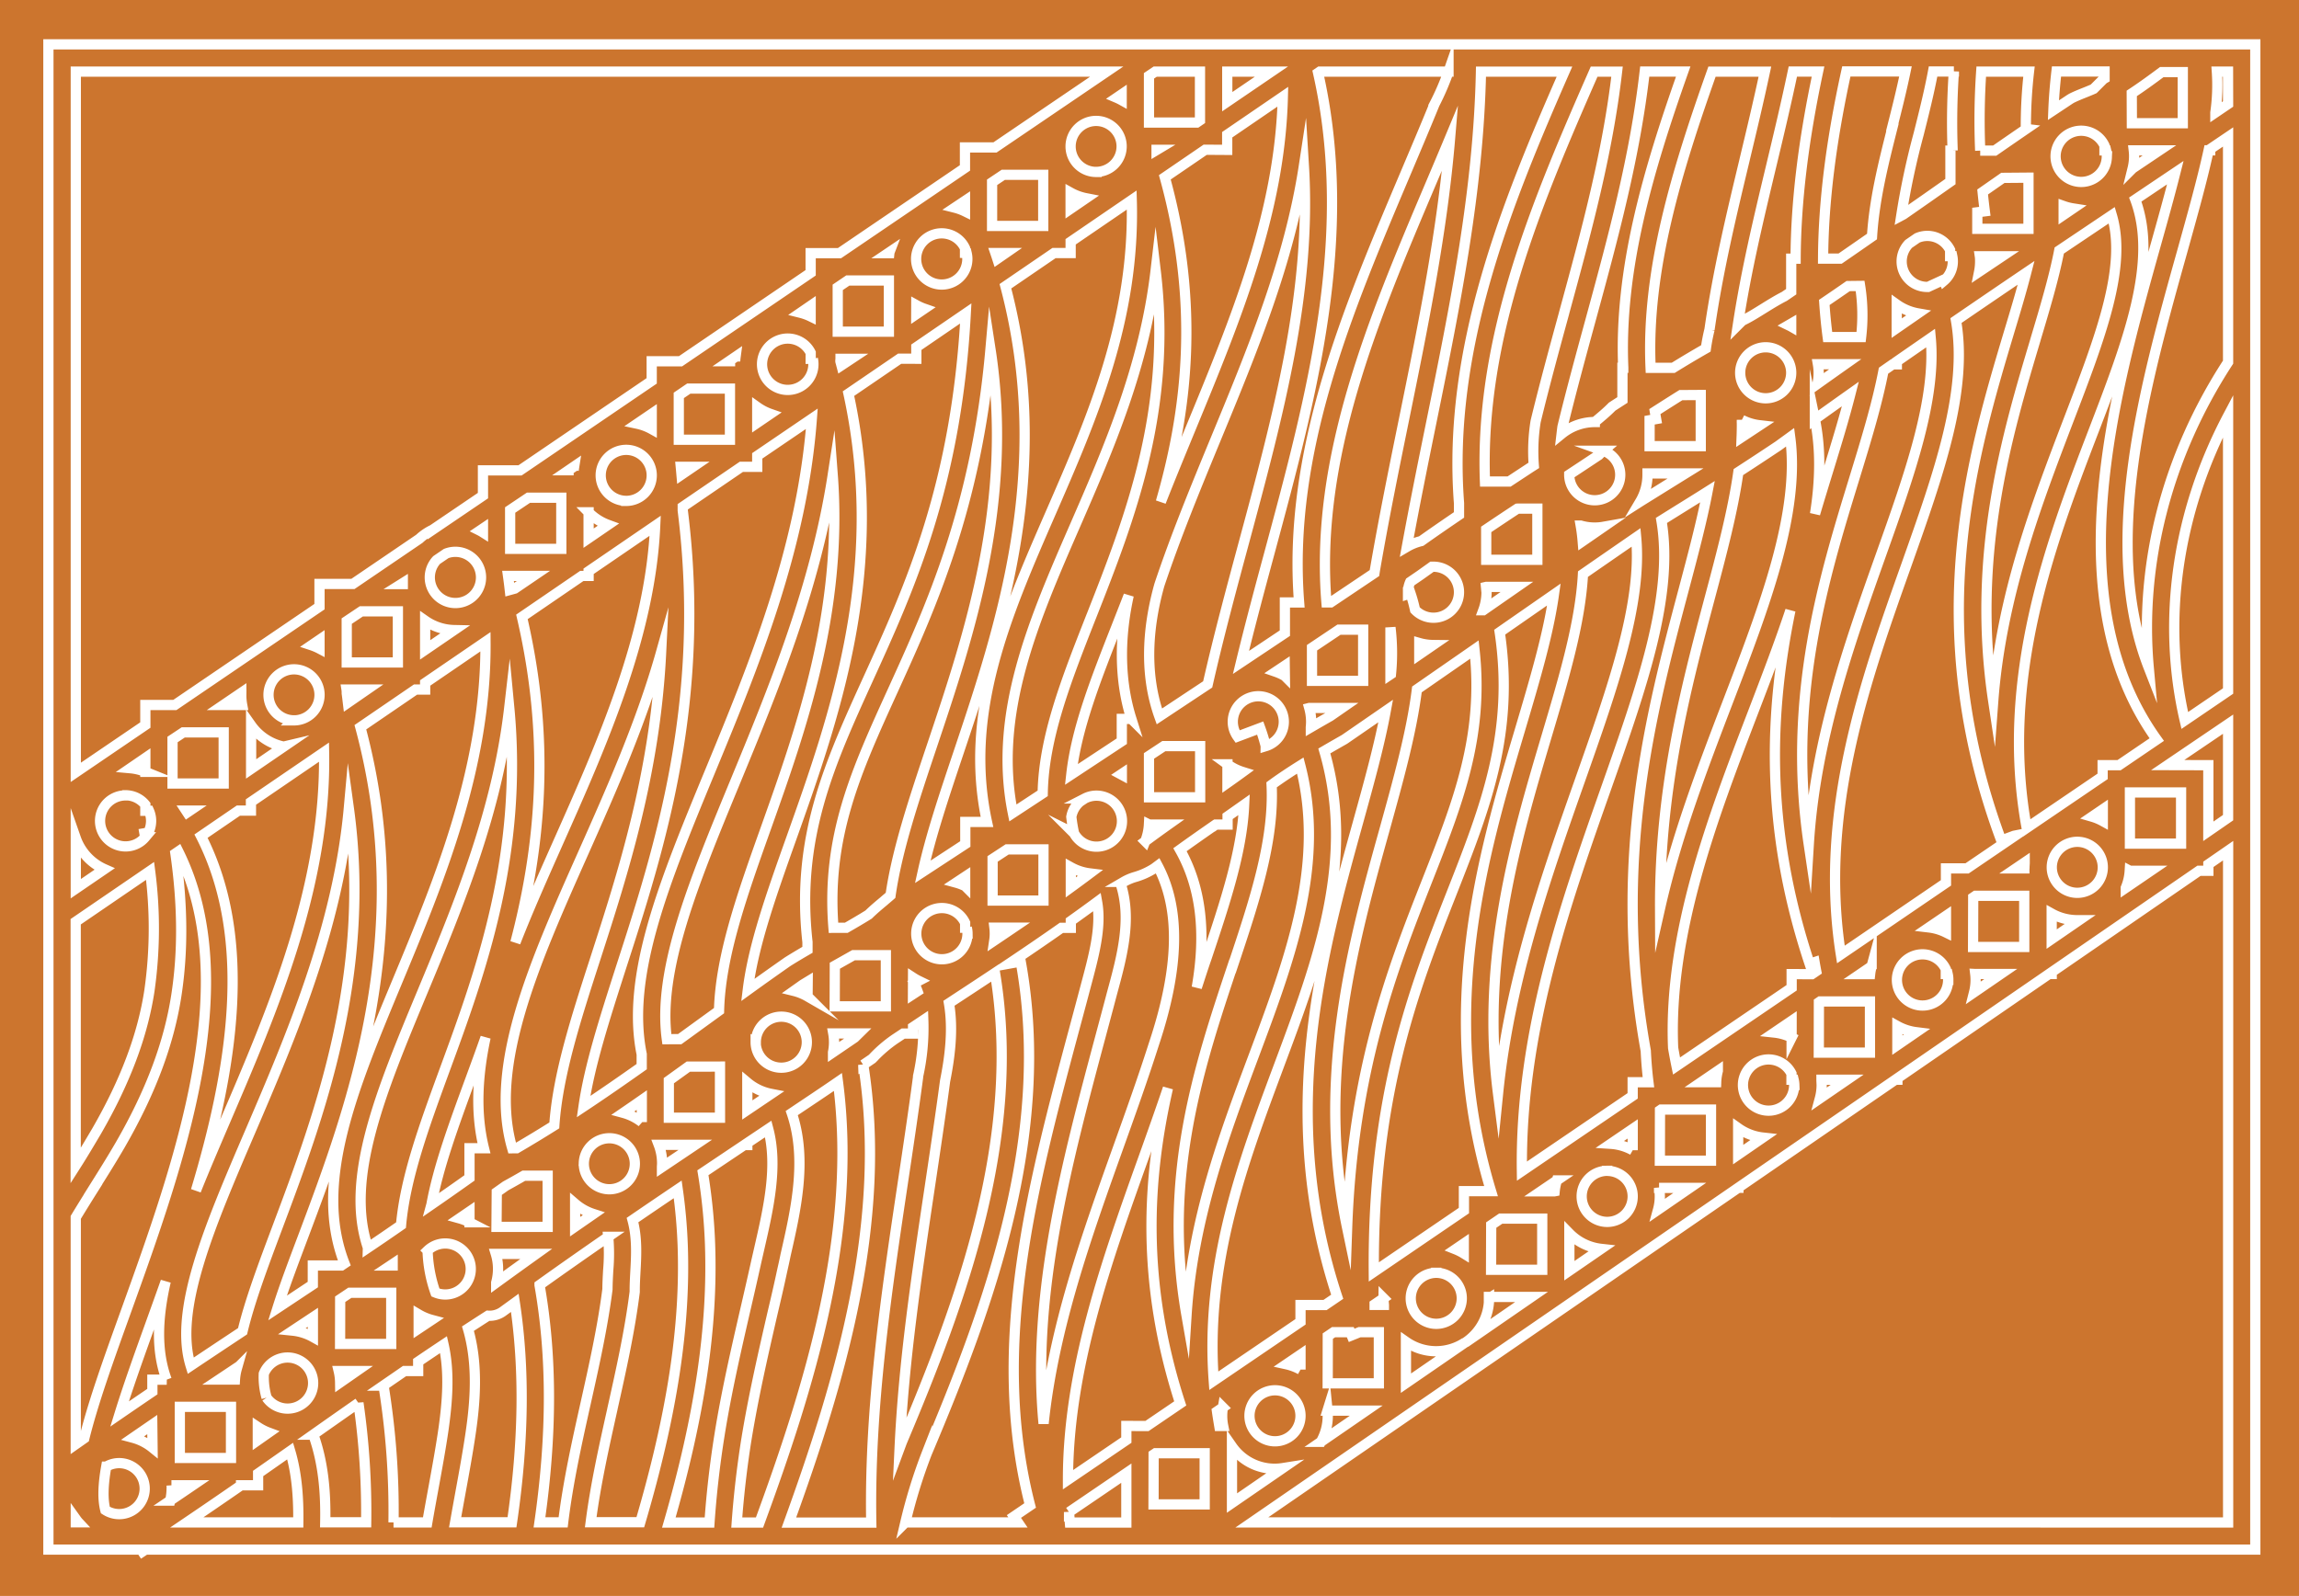 <svg xmlns="http://www.w3.org/2000/svg" viewBox="0 0 674 468"><defs><style>.cls-1{fill:#cc752e;}.cls-2{fill:none;stroke:#fff;stroke-miterlimit:10;stroke-width:3px;}</style></defs><title>Asset 1</title><g id="Layer_2" data-name="Layer 2"><g id="Layer_15" data-name="Layer 15"><g id="Layer_14" data-name="Layer 14"><rect class="cls-1" width="674" height="468"/></g><g id="Layer_13" data-name="Layer 13"><path class="cls-2" d="M661.19,34.77l0,0,0-.06V13h-647V354.72l0,.08,0,0v99.62H41.38l.38.58.88-.58H661.19Zm-607.46,180H65.58v15h-15V216.86Zm52.21-35.5h10.71v15h-15V182.14Zm49-33.32h9.62v15h-15V149.56Zm47-32H214v15h-15v-13Zm46.61-31.69h12.05v15h-15v-13Zm45.59-31h11.71v15h-15V53.46Zm65.64-7.31V39.51l16.31-11.15c-.82,33.75-13.64,64.84-27.14,97.57-2.88,7-5.81,14.08-8.62,21.24C348,120.63,351.85,89.6,341.49,52l11.84-8.09ZM621.25,224.39h-4.82v3.28L594.17,242.8c-8.08-44.14,7.23-84.13,19.57-116.33C623.9,100,632.77,76.81,626,58.52l11.74-7.89c-1.66,6.59-3.65,13.72-5.74,21.16-12.36,44.12-29.15,104.09.3,145.09Zm3.18,8h15v15h-15Zm-31,22.27H591l2.58-1.75c0,.48-.07,1-.07,1.44C593.47,254.45,593.48,254.56,593.48,254.66Zm-22.29,32.68a7.51,7.51,0,1,1-.69-3.12v1.4H571A7.45,7.45,0,0,1,571.19,287.34Zm-25.82-1.68,3.39-2.31a15.33,15.33,0,0,0-.44,2.31Zm-19.32,32.51a7.51,7.51,0,1,1-.79-3.33v1.79h.63A7.48,7.48,0,0,1,526.05,318.17Zm-22.92-.82h-4.36l4.9-3.34A15.39,15.39,0,0,0,503.13,317.35Zm-47.35,32h-4l4.7-3.19A15.37,15.37,0,0,0,455.78,349.34Zm-26.59,18.23a15.41,15.41,0,0,0-2.45-1.23l2.45-1.67ZM358.6,418.16h-1.14c-.24-1.43-.47-2.85-.67-4.26l1.73-1.18a14.75,14.75,0,0,0,.08,5.44Zm-20.39,8.37.55-.37h14.42v15h-15Zm-8-8.37v4.14L313.1,433.93c0-32.53,11.32-64.13,22.3-94.82,2.35-6.57,4.74-13.29,7-20-6,26.29-8,56.64,3.61,92.44l-9.75,6.63Zm-7.37-115c1.05-3.93,2.11-7.86,3.13-11.75,2.92-10.72,5.94-21.78,2.6-32.14l.87-.66a14.82,14.82,0,0,1,3.44-1.46,21.38,21.38,0,0,0,5.45-2.47l.18-.13.89-.66c6.73,12.69,6.38,29.79-1.1,52.24-3.22,10.1-6.89,20.35-10.44,30.27-9.39,26.25-19,53.15-21.91,81.06C302.37,379.58,312.74,340.87,322.84,303.17ZM264.43,422.81l-.06.15-.63,1.7c1.18-25.28,4.94-50.42,8.86-76.65,1.51-10.13,3.08-20.6,4.47-31,1.35-6.79,2.48-14.94,1.14-22.8l.62-.41c4.34-2.85,8.63-5.66,12.87-8.48C299.7,333.54,281.86,381.53,264.43,422.81ZM250.55,304.28l-6.33,4.31a14.82,14.82,0,0,0,.07-5.53h7.5Zm-56.48,38c0-.35.05-.71.05-1.07a15.38,15.38,0,0,0-1-5.5h10.73Zm-48.6,33.85a15.18,15.18,0,0,0-.11-8.43h11.86Q151.4,371.86,145.47,376.17ZM99.72,405.43a15.42,15.42,0,0,0-.42-3.37h5.26ZM36.83,233.21A7.47,7.47,0,0,1,42.61,236v1.76h1.07a7.43,7.43,0,0,1-.21,6.39l-1.12.2c.07.4.14.79.2,1.18a7.48,7.48,0,1,1-5.74-12.28ZM124.64,182a15.38,15.38,0,0,0,8.49,2.77l-8.49,5.81Zm47.92-31.77a15.51,15.51,0,0,0,5.71,3.68l-5.71,3.91Zm65.74-45a7.53,7.53,0,1,1-.63-1.79v1.79ZM364.57,159.5c-3.62,13.42-7.34,27.26-10.51,41.2l-14.17,9.39c-5-14-2.82-28.49,0-38.54,4.78-14.31,10.7-28.67,16.43-42.57C367,103.12,378,76.61,382.26,48.69,384.52,85.49,374.77,121.68,364.57,159.5ZM419.36,54.09c1.91-4.5,3.86-9.11,5.77-13.7-2.28,27.37-7.77,54.42-13.53,82.68-2.89,14.17-5.87,28.83-8.42,43.57-.09.47-.16.94-.23,1.41l-12.83,8.61h-1.24C385.4,134.26,402.64,93.54,419.36,54.09Zm25.5,95.07h5.85v15h-15v-8.91C438.78,153.18,441.81,151.16,444.85,149.16ZM570.5,254.66v4.24l-30.81,21c-6.55-41.74,7.09-80.15,19.19-114.19C568.5,138.57,577,114.56,573.44,94Q583.8,86.9,594,80c-1.38,5.36-3.11,11.18-5,17.42-10.85,36.29-25.72,86-2.28,149.06l3.75-1.39.4-.08-14.19,9.65Zm0,13.91v4.88a15.34,15.34,0,0,0-5-1.48Zm-45.24,17.09v4l-33.75,22.95q-.55-2.68-1-5.33c-1.42-33.5,11.65-67.63,23.38-98.25,3.91-10.21,7.76-20.25,11-30-6,29.23-7.8,63.25,5.65,103.61l1.44-.48c.15.88.31,1.77.48,2.65l-1.28.87Zm-79.08,57.78c-.58-40.57,12.68-78.22,24.48-111.72,10.75-30.51,20.13-57.14,16.42-79.1,4.79-3,9.24-5.74,13.51-8.44-1.71,8.9-4.28,18.59-7.1,29.19-9.4,35.37-21,79-11,134.77.15,3.07.4,6.15.78,9.22h-4.62v4ZM402.76,373c-.4-52,11.93-83.39,22.91-111.33,9.85-25.06,18.38-46.78,14-76.29l.27-.19,15.62-10.85C453.93,186,450,199.24,445.62,214c-10.95,36.85-24.49,82.43-8.49,135.3h-7.95V355Zm-21.49,9.7v4.92l-25.43,17.29c-2.52-34.42,8.41-63.68,19-92.1,11.64-31.14,22.65-60.61,13.41-92.59q2.92-1.7,5.81-3.34l.28-.18,11.91-8.21c-1.84,10-4.87,20.93-8.1,32.58-10.68,38.47-23.78,85.72-6.12,139.2l-3.57,2.43ZM305.92,249.09v15H291V251.88l4.26-2.79Zm-22.28,24.68a7.51,7.51,0,1,1-.69-3.12v1.4h.48A7.46,7.46,0,0,1,283.65,273.77Zm-72.56,39v15h-15V316.91l5.74-4.13ZM91.73,392.07a15.36,15.36,0,0,0-5.9-1.86l5.9-3.91ZM55.9,400.51c-5-16.29,5.41-40.61,17.37-68.47,11.83-27.56,25.85-60.24,29-95,6.74,49.07-8.91,90.8-20.85,122.64-4.31,11.49-8.15,21.73-10.31,30.71Q63.55,395.39,55.9,400.51Zm68.74-198.3v-1.93l17.69-12.09c.29,36.71-13.51,69.93-25.91,99.74C103.23,319.63,91.84,347,101,370.5l-.89.6h-8.4v5.6l-10.35,6.87c2-6.38,4.69-13.45,7.57-21.11C103,325,122,274.2,105.65,213.26l16.17-11.05Zm47.92-33.32v-1.36l19.52-13.35c-1.44,32.15-15.63,64.06-28.42,92.8-4.44,10-8.81,19.81-12.56,29.4,7.06-26.9,10.6-58.16,1.91-95.48l17.55-12Zm44.79-32H222v-3.21L238,122.8c-2.82,38-17.15,72.73-30,103.81-13.18,31.92-24.56,59.51-19.87,82.55v3.63c-5.66,4-11.32,7.93-17.05,11.73,1.73-12,6.07-25.44,11-40.84,11.26-34.82,25.12-77.77,18.08-134,0-.35,0-.71,0-1.06Zm51.29-31.69v-3.37l14.49-9.91c-2.71,50.25-16.4,80.34-28.62,107.18-11.37,25-21.2,46.57-17.78,77.18v2.25c-1.9,1.1-3.82,2.24-5.72,3.43l-.17.11q-5.89,4.12-11.61,8.25c1.58-13,6.84-27.84,12.86-44.76,12.51-35.2,27.89-78.49,16.66-130.13l15-10.24Zm45.24-31v-3.3l17.91-12.24c1,35-11.62,63.94-23.86,92-13.08,30-25.46,58.51-18.58,90.37H283v6.47l-12.48,8.17c2.33-10.58,6.21-22.18,10.38-34.61,12.57-37.49,28-83.46,13.86-137.12L309,74.21Zm70,133.41h9.57L390,210q-2.83,1.61-5.7,3.28a15.56,15.56,0,0,0,.09-1.66A15.41,15.41,0,0,0,383.84,207.62Zm51.82-35.5h9l-9.3,6.46-.54.38a15.37,15.37,0,0,0,.95-5.28C435.74,173.15,435.71,172.63,435.66,172.12Zm33-38.65.28-.28c.35-.35.71-.69,1.07-1a7.48,7.48,0,1,1-10,7.06s0,0,0-.06q4.08-2.68,8.27-5.47Zm72.27-26.66q-4.07,2.87-8.15,5.78a14.8,14.8,0,0,0,.14-5.78Zm84-79.41c3.11-2.05,5.91-4.11,8.8-6.25h6.16v15H625Zm-7.31,18.43a7.51,7.51,0,1,1-.69-3.12v1.4h.48A7.46,7.46,0,0,1,617.66,45.84ZM605,60.42a15.33,15.33,0,0,0,2.76.7L605,63C605,62.11,605,61.26,605,60.42ZM551.34,163c-9.17,25.8-19.19,54-21.06,84.63-6.38-43.06,4.35-78,13.32-107.22,3.44-11.2,6.67-21.74,8.59-31.7l2.68-1.87h1.23V106q5-3.47,9.93-6.88C567.67,117,560,138.68,551.34,163Zm-50.11,12.44c3.53-13.26,6.8-25.6,8.41-37,3.9-2.53,7.75-5.06,11.69-7.69l.14-.1,3.36-2.44c2.94,22.23-7.49,49.45-18.43,78-7.27,19-15,39.24-19.71,60.06C486.54,230.71,494.46,200.88,501.23,175.42Zm9.43-52.31a15.34,15.34,0,0,0,5.25,1.58l-5.31,3.51C510.67,126.48,510.69,124.79,510.66,123.11Zm21.4-.17q5.22-3.75,10.42-7.43c-1.78,7-4.07,14.51-6.53,22.52-1.26,4.1-2.55,8.31-3.83,12.64C533.66,141,533.86,131.67,532.06,122.94Zm24-26.73V89.29a15.38,15.38,0,0,0,6.25,2.61ZM517.65,116.8a7.48,7.48,0,1,1,7.48-7.48A7.49,7.49,0,0,1,517.65,116.8ZM463.12,229.06c-9.81,27.85-20.61,58.52-23.94,91.64-5.08-39.73,5.36-74.93,14.11-104.39,5.19-17.46,10-33.51,10.79-47.95q7.66-5.31,15.59-10.78C481.47,177,472.88,201.35,463.12,229.06ZM464,158.7q-.19-2.32-.58-4.57a14.8,14.8,0,0,0,6.69.35ZM481,147l-.14.09a15.37,15.37,0,0,0,2.14-7.82c0-.14,0-.29,0-.43h11.13C490,141.4,485.68,144.09,481,147ZM418.22,258.7c-9.82,25-21.66,55.13-23.28,101.36-9.21-44.15,1.79-83.86,11-116.89,4.11-14.82,7.91-28.53,9.46-41l16.87-11.7C435.06,215.85,427.56,235,418.22,258.7Zm-2.13-66.76c0-1.14,0-2.26,0-3.38a15.41,15.41,0,0,0,4.06.59ZM407.64,184a62.6,62.6,0,0,1,.15,13.67l-.15.1Zm-47.79,40.13a15.42,15.42,0,0,0,4.48,2.25q-2.25,1.64-4.48,3.21Zm11.22-5.39a54,54,0,0,0-1.61-5.24L362.81,216a7.48,7.48,0,1,1,8.26,2.81Zm-29.87.06h10.65v15h-15V221.67Zm-12.31,8.42-.24-.13.24-.16Zm-84.54,44.86c-2.14-26.66,6.54-45.76,17.43-69.67,11.12-24.42,24.54-53.91,28.6-100,6.87,44.58-6.21,83.65-17.11,116.15-5.36,16-10.28,30.67-12.19,44-.66.58-1.34,1.14-2,1.72-1.44,1.2-2.92,2.43-4.43,3.91-2.17,1.35-4.36,2.63-6.54,3.88Zm38.61-15v2.76a15.34,15.34,0,0,0-2.66-1Zm-87.46,47.66c-2.76-20.23,7.78-45.78,19.89-75.13,11.27-27.3,23.67-57.35,28.74-90.25,3,39.95-9.3,74.54-19.6,103.49-7,19.66-13.33,37.51-13.73,53.52l-4.14,3-7.39,5.36Zm-87.64,61.13c-6.81-20.2,3.76-45.63,15.95-74.92,10.52-25.28,22-53,25.49-83.4,4.1,43.33-8.46,77.68-19,106.37-6,16.41-11.48,31.4-12.73,45.35Q112.74,362.63,107.86,365.91Zm17.5.86a7.48,7.48,0,1,1,2.29,12.3A40.56,40.56,0,0,1,125.36,366.77Zm1.13-13.53c2-10.94,6.41-23,11.37-36.53,1.47-4,3-8.16,4.49-12.42-2.42,11.38-3,22.26-.47,32.47h-4.24v8.7Q132.09,349.37,126.48,353.24Zm23.68-16.47c-7-24.13,6.53-54.47,20.8-86.54,8.26-18.56,17.08-38.39,22.85-58.93-1.73,35.48-11.21,64.85-19.31,89.91-5.79,17.91-11,34.11-12,48.85q-5.45,3.43-11.05,6.7ZM99.73,381l2.83-1.89h12.14v15h-15Zm14.76-9.89.63-.42c0,.14,0,.28,0,.42Zm23.15-12.67a15.37,15.37,0,0,0-2.93-1.15l2.93-2Zm8-8.82,2.6-1.84q2.69-1.48,5.32-3h7v15h-15Zm25.52-8.35a7.48,7.48,0,1,1,7.48,7.48A7.49,7.49,0,0,1,171.16,341.25Zm17-12.21a15.42,15.42,0,0,0-5.43-2.71q2.72-1.86,5.43-3.75Zm33.42-23.44a7.48,7.48,0,1,1,7.48,7.48A7.49,7.49,0,0,1,221.54,305.6Zm15.17-13.42a15.37,15.37,0,0,0-4-1.61l2.64-1.87,1.4-.85Zm8-9,2.36-1.33,3.12-1.76h9.48v15h-15Zm70.13-38.82a46.27,46.27,0,0,1-.8-4.84,7.48,7.48,0,0,1,2.59-4.49l1.37-.9a7.48,7.48,0,1,1-3.15,10.24Zm22-2.58h5.64q-3.34,2.37-6.77,4.91A15.37,15.37,0,0,0,336.84,241.78Zm19.06.37.52-.37h3.43v-2.39q2.41-1.69,4.86-3.42c-.61,13.72-5.55,28.55-11,44.86-1,2.85-1.92,5.75-2.89,8.72,2.84-16.21,1.2-29.53-4.92-40.39C349.3,246.75,352.64,244.42,355.9,242.15Zm5.42,41.21c6.44-19.31,12.23-36.66,11.44-53.23l.68-.5c2.56-1.83,5.14-3.53,7.73-5.15,7.43,28.75-2.89,56.37-13.79,85.5-8.51,22.75-17.8,47.65-19.57,75.74C340.75,345.05,351.54,312.67,361.32,283.36ZM580.22,79.69a15.48,15.48,0,0,0,.3-3c0-.52,0-1-.08-1.54H587Zm16.49,20c2.9-9.68,5.49-18.4,7-26.23l15.41-10.35c4.5,15.23-3.26,35.51-12.83,60.47-9,23.6-19.64,51.27-21.93,82C577.91,162.58,588.5,127.19,596.71,99.72Zm28.85-55.59h7.52l-7.85,5.27a14.87,14.87,0,0,0,.33-5.27Zm-30.87,8v15h-15V62.25l2.2-.28q-.36-2.83-.64-5.67l5.94-4.14ZM562.08,69.79a7.46,7.46,0,0,1,9.64,3.54v1.79h.63a7.46,7.46,0,0,1-2.48,7.24l-.13-.29-4.48,2.07H565a7.47,7.47,0,0,1-5.43-12.62ZM545.33,83.85a55.11,55.11,0,0,1,.29,15h-9.79q-.66-5-1-10.16,3.56-2.41,7-4.8Zm-20.2,11.92c-.26-.15-.54-.27-.81-.4l.81-.47Zm-26.52,20.06v15h-15v-7.6l1.91-.34c-.13-.73-.24-1.46-.36-2.19,2.6-1.66,5.12-3.27,7.62-4.83Zm-78.36,50.36a7.48,7.48,0,1,1-5.4,12.65,45.53,45.53,0,0,0-1.34-4.87l-.72.24c0-.18,0-.36,0-.55a7.43,7.43,0,0,1,.64-3l2.93-2,.11-.08,3.35-2.39Zm-27.7,18.46h7.09v15h-15v-9.7Zm-15.87,13.58A15.4,15.4,0,0,0,374,197l2.64-1.76Zm-45,12.58h-2.8v6.55l-14.8,9.76c1.48-13.43,7.1-27.71,13.26-43.39,1.17-3,2.36-6,3.56-9.11C328.64,184.84,327.61,197.86,331.69,210.82Zm-11.78-30c-7.34,18.67-13.94,35.47-14.21,51.84l-8.75,5.75c-5.82-29,5.92-56,18.32-84.48,9.7-22.27,20.29-46.64,23.54-74.6C343.7,120.28,331.22,152.05,319.91,180.8Zm1.45-130.39a7.48,7.48,0,1,1,7.48-7.48A7.49,7.49,0,0,1,321.35,50.41Zm-7.48,6.06a15.36,15.36,0,0,0,4.53,1.65l-4.53,3.1ZM292.39,75.9c-.18-.56-.37-1.13-.56-1.69h3Zm-9-1.69a7.45,7.45,0,0,1,.21,1.71h0a7.51,7.51,0,1,1-.69-3.13v1.4ZM268.63,89.47A15.41,15.41,0,0,0,271,90.53l-2.38,1.62Zm-21.94,17.67c-.09-.34-.17-.68-.27-1s0-.61,0-.91h3.15ZM222,119.37a15.43,15.43,0,0,0,3.86,2L222,124ZM199.8,139.2q-.1-1.15-.21-2.3h3.58Zm-16.21,7.68a7.48,7.48,0,1,1,7.48-7.48A7.49,7.49,0,0,1,183.59,146.89Zm-32.67,25.73h0l-1.46.4q-.23-2.05-.52-4.12v0h7.45ZM102,206.07c-.11-.91-.21-1.81-.34-2.72,0-.38,0-.77-.06-1.15h6Zm-15.8,5.17a7.48,7.48,0,1,1,7.48-7.48A7.49,7.49,0,0,1,86.19,211.25Zm-3,7.7-9.58,6.55V212.71A15.5,15.5,0,0,0,83.16,218.95ZM54.54,237.71h1.17l-.81.55Zm15.34,0h3.69v-2.52L95,220.56c.71,39-15,75.57-29.06,108.33-3,7-5.89,13.72-8.5,20.24C68,314,74.48,275.65,58.93,245.2Zm-21,166.88H44.67v3.5q-4.82,3.27-9.62,6.57c2.55-8.25,5.88-17.53,9.41-27.33,1.34-3.74,2.73-7.59,4.12-11.53C46.11,386.54,45.75,396.22,48.85,404.59Zm-18,38.23c-.84-3.25-.65-7.57.27-12.73a7.48,7.48,0,1,1-.27,12.73Zm13.84-18.27A15.45,15.45,0,0,0,39,421.63l5.64-3.88Zm8-12h15v15h-15Zm11.52-8,5.19-3.46,0,.25a15.39,15.39,0,0,0-.55,3.21Zm13.92,5.3a21.66,21.66,0,0,1-.82-7,7.49,7.49,0,1,1,.82,7Zm44.58-24.4a15.37,15.37,0,0,0,3.84,1.61l-3.84,2.56ZM168.61,353a15.46,15.46,0,0,0,5.37,3l-5.37,3.72Zm50.48-35.56a15.42,15.42,0,0,0,7,3.34l-7,4.72Zm48.59-30.75a15.48,15.48,0,0,0,1.66.94l-1.35.7a22,22,0,0,1,1,2.34l-1.33.87Zm23.87-14.65h5.55q-2.8,1.9-5.61,3.79a14.24,14.24,0,0,0,.05-3.79Zm22.38-17.73a15.36,15.36,0,0,0,5.57,1.81q-2.79,2.09-5.57,4.11ZM373.79,407.7a7.48,7.48,0,1,1-7.48,7.48A7.49,7.49,0,0,1,373.79,407.7Zm7.48-6.06a15.37,15.37,0,0,0-4.15-1.57l4.15-2.82Zm8-9.83,1.69-1.15h4.92c.13.32.24.63.37.94l2.32-.94h5.67v15h-15Zm16.45-9.15H403v-.17l2.62-1.78v0A15.49,15.49,0,0,0,405.72,382.66Zm15.35-9.41a7.48,7.48,0,1,1-7.48,7.48A7.49,7.49,0,0,1,421.07,373.25Zm16.11-14,2.78-1.89h12.18v15h-15Zm34-15.89a7.48,7.48,0,1,1-7.48,7.48A7.49,7.49,0,0,1,471.18,343.34Zm7.48-6.06a15.37,15.37,0,0,0-6.43-1.88l6.43-4.37Zm8-11.7.33-.23h14.63v15h-15Zm38.59-26.24v4.89a15.33,15.33,0,0,0-5.06-1.45Zm8-5.44.35-.24h14.62v15h-15Zm45.24-30.76.69-.47h14.27v15h-15ZM609,246.86a7.48,7.48,0,1,1-7.48,7.48A7.49,7.49,0,0,1,609,246.86Zm7.48-6.06a15.38,15.38,0,0,0-3.16-1.31l3.16-2.15ZM617,23l-.34.2-2.86,2.86c-.78.35-1.72.73-2.64,1.1-1.31.52-2.65,1.06-3.8,1.64l-.43.25L602,32.32c.14-3.57.44-7.34.9-11.35H617Zm-23,14.82q-4.67,3.2-9.21,6.35h-4.25A210,210,0,0,1,580.84,21h14A140.33,140.33,0,0,0,593.92,37.81Zm-21.46,6.35h-.73v9.08l-6.92,4.86L558,62.91l-.6.32A223.48,223.48,0,0,1,562.5,39.3c1.51-6,3.06-12.15,4.22-18.33h6.1A218,218,0,0,0,572.46,44.16Zm-17.72-6.81c-2.64,10.45-5.33,21.12-6,32q-4.61,3.21-9.34,6.47h-5c.08-16.42,2.33-34.39,6.81-54.88h17.34C557.49,26.45,556.1,32,554.74,37.34ZM526.42,75.85h-1.29v9.69l-2,1.37C521,88,519,89.24,517,90.48s-3.84,2.4-5.67,3.31l-.58.29-.46.46-.81.81c2.4-15.8,6-30.82,9.78-46.66,2.16-9,4.36-18.25,6.35-27.71H533C528.68,41.33,526.5,59.31,526.42,75.85Zm-14.95-29c-3.86,16.09-7.84,32.72-10.29,49.78a56.06,56.06,0,0,0-1.07,5.54c-3.29,1.88-6.46,3.77-9.57,5.7h-6.63c-1.29-28.56,7.56-57.44,18-86.86h15.51C515.55,29.76,513.49,38.41,511.47,46.82Zm-35.58,61h-.24v9.44L473,119l-.37.24-.31.31c-1.37,1.37-2.76,2.53-4.23,3.76l-.54.45a15.41,15.41,0,0,0-9.73,3.48c.08-.69.16-1.39.26-2.1,2.58-10.58,5.44-21.07,8.21-31.21,6.7-24.54,13-47.8,15.9-72.95h11.28C483.15,50.16,474.65,78.93,475.89,107.83Zm-17.35-16c-2.8,10.25-5.7,20.86-8.31,31.61l-.07.38a54.94,54.94,0,0,0-.5,12.63l-1,.64-6.22,4.09h-7.09c-1.6-42.24,15.15-81.81,32-120.19h6.72C471.27,45.18,465.07,67.88,458.54,91.81Zm-30.8,55.74V151c-3.64,2.47-7.32,5-11.08,7.67a15.36,15.36,0,0,0-4.21,1.7c2.2-12,4.63-24,7-35.67,7.2-35.34,14-68.82,14.73-103.69h24.48C441.79,59.46,424.28,102.35,427.74,147.55Zm-7.2-117-.12.28c-2.72,6.67-5.62,13.5-8.42,20.11-17,40.17-34.59,81.63-31.14,125.69h-4.17v9l-12.88,8.59c2.66-11,5.62-22,8.5-32.65,12.26-45.46,24.9-92.41,14.12-140.26l.51-.35h37.72A73,73,0,0,1,420.53,30.58ZM339.07,44l0-.06h.1ZM328.84,29.39a15.42,15.42,0,0,0-1.47-.72l1.47-1ZM282.91,62a15.34,15.34,0,0,0-3-1.1l3-2ZM260.73,74.24h-.38l.43-.29C260.76,74,260.74,74.14,260.73,74.24ZM237.66,92.81a15.34,15.34,0,0,0-3-1.09l3-2.06Zm-22.13,13.12h-1.8l1.92-1.31C215.59,105.06,215.55,105.5,215.53,105.94Zm-24.46,19.92a15.37,15.37,0,0,0-4.28-1.6l4.28-2.91Zm-22.89,12.06H166.7l1.64-1.12C168.28,137.17,168.22,137.54,168.18,137.92Zm-26.59,18.23c-.3-.19-.6-.37-.92-.53l.92-.62Zm-10.8,6.19a7.51,7.51,0,1,1-2.79,1.9ZM118.09,171c0,.09,0,.18,0,.27h-.43ZM93.67,190.22a15.41,15.41,0,0,0-2.35-1l2.35-1.6ZM71,206.74H65.49l5.25-3.57c0,.2,0,.39,0,.59A15.48,15.48,0,0,0,71,206.74Zm-28.39,19.6a15.35,15.35,0,0,0-4.38-1.06l4.38-3ZM22.22,245.78a15.55,15.55,0,0,0,8.4,9.09l-8.4,5.74ZM44,255.39a129.71,129.71,0,0,1-.2,35.17c-2,13.1-7.06,26.57-15.49,41.17-2,3.38-4,6.77-6.12,10.09V270.3Zm-16.74,93.4c2.66-4.24,5.42-8.62,8-13.07,8.93-15.47,14.32-29.85,16.47-44,1.95-12.75,1.85-26.37-.3-41.44l.85-.58c19.23,38.74.19,91.68-15.36,134.87-5.07,14.08-9.58,26.62-12.2,37.2l-2.51,1.76V357C23.89,354.22,25.6,351.47,27.29,348.79Zm23,86.77h6.27q-3.3,2.25-6.63,4.49a15.43,15.43,0,0,0,.42-3.51C50.36,436.21,50.33,435.88,50.31,435.56Zm25.32-17.08a15.45,15.45,0,0,0,3.2,1.63l-3.2,2.25Zm16.23,2.24q6.57-4.63,13.27-9.31a224.76,224.76,0,0,1,2.27,35h-12C95.52,437.9,94.86,429.1,91.86,420.72Zm20.57-14.38,6.22-4.28h4v-2.75q3.69-2.5,7.44-5c1.86,8.28,1.07,17,0,24.7-.85,5.86-1.95,11.82-3,17.58-.59,3.23-1.2,6.54-1.77,9.86h-9.9A230.84,230.84,0,0,0,112.44,406.34ZM134.94,438c1.07-5.84,2.18-11.87,3.06-17.88,1.28-8.77,2.26-19.94-.81-30.49q2.93-1.91,5.88-3.8a6.65,6.65,0,0,0,4.58-1.4l3.28-2.38c2.92,19.33,2.65,40.48-.83,64.36H133.43C133.92,443.62,134.43,440.8,134.94,438Zm23.24-61.17c6.8-4.86,13.49-9.54,20.13-14.13a55.44,55.44,0,0,1,0,9.8c-.1,1.83-.21,3.71-.22,5.57-1.4,11.05-3.93,22.39-6.38,33.36-2.55,11.42-5.17,23.2-6.61,35h-6.94C161.86,420.6,161.85,397.77,158.18,376.87Zm21.36,36.34c2.51-11.23,5.1-22.84,6.54-34.35l0-.5c0-1.71.1-3.5.2-5.38.27-4.8.55-10-.84-15.16q6.62-4.53,13.25-9a158.56,158.56,0,0,1,1.46,16.43c.85,23.7-3.12,49.57-12.43,81.19H173.18C174.6,435.36,177.11,424.12,179.54,413.21ZM208.17,365a165,165,0,0,0-2.1-21.09l12.13-8.13h.89v-.6l6.14-4.11c2.89,11,.07,23.28-2.67,35.21-.36,1.58-.72,3.14-1.06,4.67-.94,4.24-1.91,8.47-2.89,12.7-2.79,12.13-5.68,24.67-7.68,37.25-1.4,8.77-2.36,17.34-2.93,25.59H196.08C205.18,415,209,389,208.17,365Zm10.65,57.15c2-12.3,4.82-24.71,7.58-36.71,1-4.25,2-8.5,2.9-12.76.34-1.51.69-3.05,1-4.61,3-13.16,6.43-28,1.82-41.66,4.46-3,9-6,13.54-9.13,5.81,44.39-8.52,89.7-23,129.21H216C216.57,438.61,217.5,430.45,218.82,422.12Zm34.26-109.89,2.29-1.56.31-.21.26-.26a39.86,39.86,0,0,1,6.39-5.5l2.47-1.64h2.88v-1.91l3-2a65,65,0,0,1-1.53,16.45l0,.26c-1.38,10.37-2.95,20.85-4.47,31-4.87,32.55-9.87,66.17-9.25,99.62H231.28C246.12,405.51,260.38,358.63,253.08,312.23Zm18.75,113.62c18.1-42.89,36.63-92.91,27.41-143.91l-3.38.61c5.13-3.44,10.23-6.91,15.32-10.49h2.75v-2q3.85-2.74,7.71-5.59c1.34,7.47-1,15.93-3.38,24.83q-1.55,5.87-3.14,11.76C302.77,347.17,290,394.7,302,441.48l-4.75,3.23,1.18,1.74h-33A154.38,154.38,0,0,1,271.83,425.85Zm41.58,17.55L330.21,432v14.48H313.65C313.56,445.43,313.48,444.41,313.41,443.4Zm47.77-19.26a15.24,15.24,0,0,0,14.9,6.35l-14.9,10.25Zm28-10.51h11.37l-13.29,9.15a15.37,15.37,0,0,0,2-7.59C389.27,414.66,389.24,414.14,389.19,413.63Zm23-20.2a15.4,15.4,0,0,0,17.32.24l-17.32,11.92Zm24.32-12.7c0-.14,0-.28,0-.43H449l-19,13.1A15.47,15.47,0,0,0,436.55,380.73Zm23.59-19.07a15.44,15.44,0,0,0,9.32,4.54l-9.32,6.41Zm26.3-13.34h9l-9.3,6.4a14.69,14.69,0,0,0,.3-6.4Zm23.19-17.53a15.38,15.38,0,0,0,7.26,2.77l-7.26,5ZM534,316.63h7.53l-8,5.49a15.41,15.41,0,0,0,.53-3.95C534.05,317.65,534,317.13,534,316.63Zm22.25-15.74a15.36,15.36,0,0,0,5.53,1.8l-5.53,3.8Zm22.86-15.26h7.45L578.74,291a14.85,14.85,0,0,0,.35-5.37Zm22.38-17.73a15.38,15.38,0,0,0,7.48,1.94c.2,0,.39,0,.59,0l-8.07,5.55Zm22.91-12.54h6.15l-7.33,5A15.38,15.38,0,0,0,624.38,255.35Zm11.1-31,17.71-12v27.42l-5.79,4V224.39Zm17.71-21.72-12.7,8.64c-6.81-29.3-2.26-60.95,12.7-89.3Zm0-96.44c-18,27.62-26,59.23-23.26,89.61-14.18-36.38-1.09-83.12,9.77-121.9,3.07-11,5.87-21,7.79-29.83h.45v-.37l5.25-3.55Zm0-75.71-3.73,2.53A57.13,57.13,0,0,0,649.92,21h3.27ZM372.75,21,359.8,29.82V21ZM351.8,35.29l-.95.65h-14V22.23L338.68,21H351.8ZM324.46,21,291.7,43.24h-8.8v6l-36.79,25h-8.45V80l-38.16,25.95h-8.44v5.74l-38.6,26.25H141.59v7.4l-14.74,10a15.52,15.52,0,0,0-3.91,2.66l-19.47,13.24H93.67v6.66L51.26,206.74H42.61v5.88L22.22,226.49V21ZM22.22,445.42c.25.35.5.7.78,1h-.78Zm48.45-9.87h5v-3.45l9.4-6.58c2,6.71,2.47,13.87,2.38,20.93H54.76Q62.81,441,70.67,435.56ZM367,446.45l142.58-98.13h.07v-.05l46-31.64h.61v-.42l44.43-30.58h.81v-.56l43.17-29.71h2.76v-1.9l5.79-4v197Z"/></g></g></g></svg>